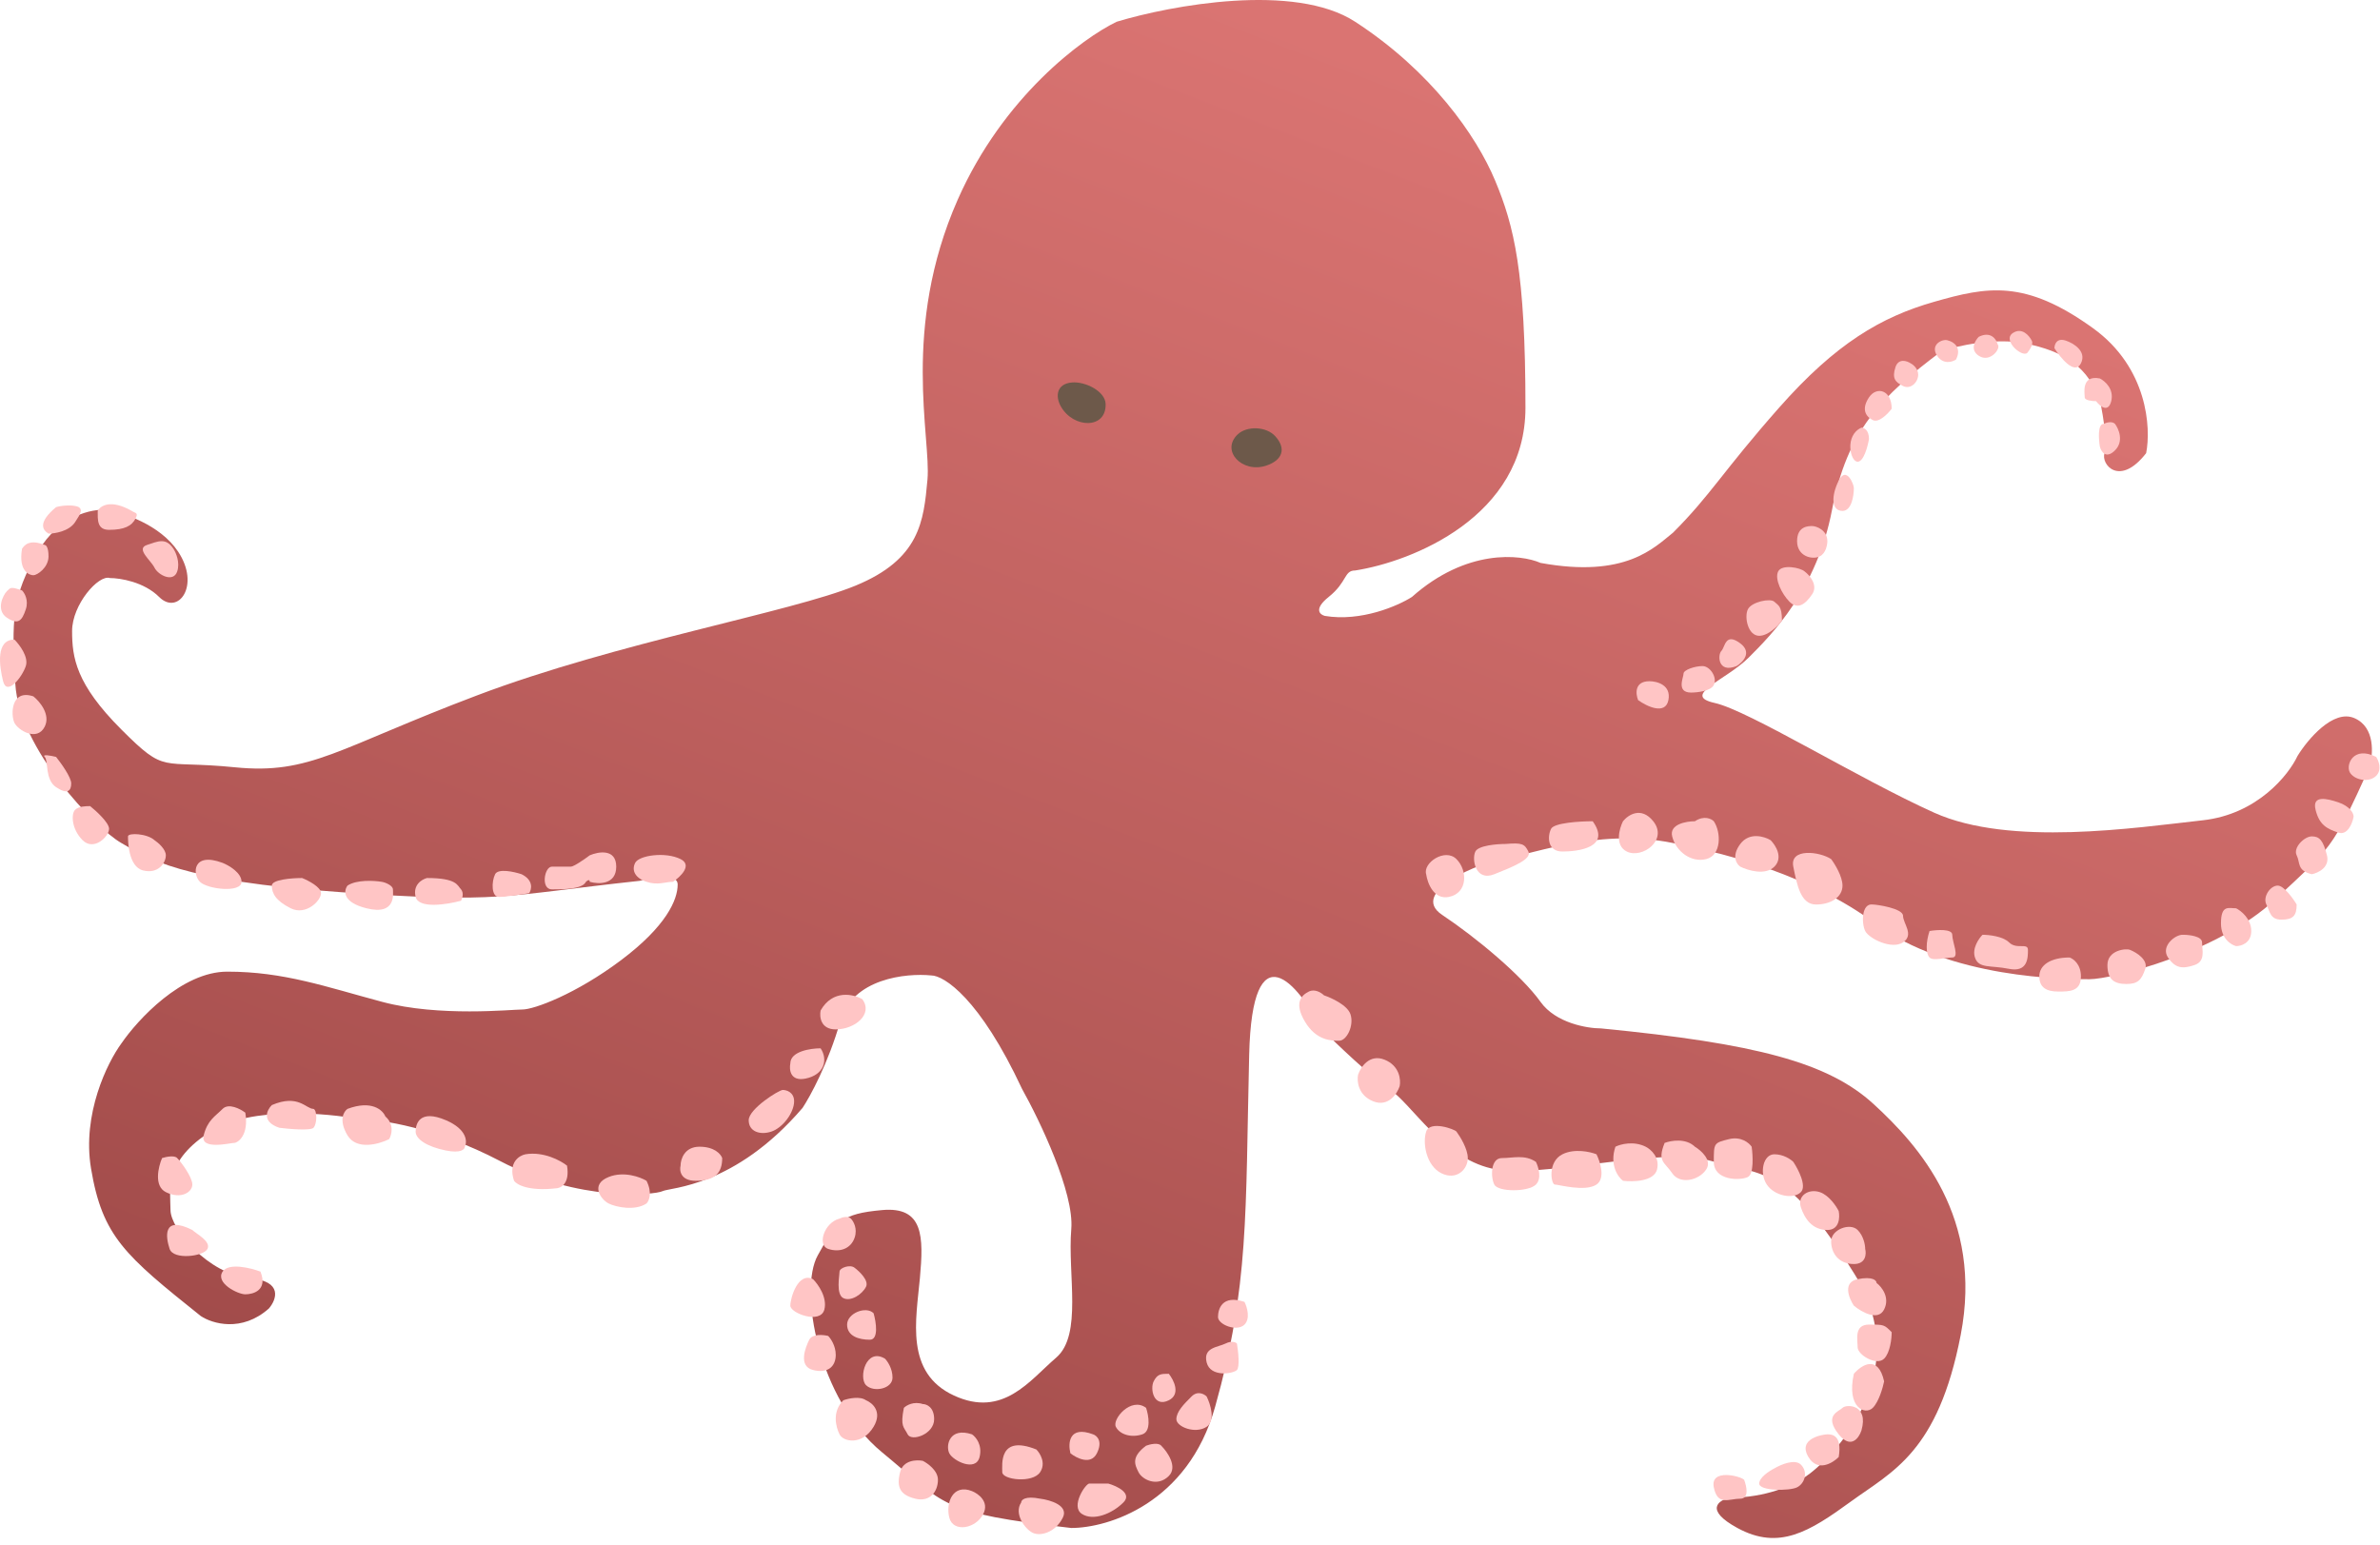 <svg width="228" height="148" viewBox="0 0 228 148" fill="none" xmlns="http://www.w3.org/2000/svg">
<path d="M146.136 39.065C146.136 49.507 135.259 53.809 129.82 54.655C128.734 54.655 129.093 55.743 127.281 57.193C125.83 58.354 126.435 58.885 126.918 59.006C130.399 59.586 133.928 58.039 135.257 57.193C140.478 52.552 145.651 53.084 147.585 53.93C155.706 55.417 158.462 52.48 160.275 51.03C163.901 47.404 164.988 45.228 170.427 39.065C175.866 32.901 180.216 30.363 185.293 28.913C190.369 27.462 193.994 26.737 200.521 31.451C205.742 35.221 206.08 40.998 205.597 43.416C203.059 46.679 201.246 44.503 201.608 43.416C201.898 42.545 201.488 39.911 201.246 38.702C200.158 35.076 197.62 33.626 193.994 32.901C191.094 32.321 187.468 33.143 186.018 33.626C180.216 37.977 176.953 41.24 175.503 48.854C174.053 56.468 169.702 60.819 167.526 62.995C165.351 65.17 161 66.62 164.263 67.346C167.526 68.071 178.041 74.597 185.293 77.86C192.544 81.123 204.509 79.31 211.035 78.585C216.256 78.005 219.254 74.234 220.1 72.421C221.067 70.85 223.509 67.926 225.539 68.796C227.569 69.666 227.352 72.301 226.989 73.509C223.364 81.486 223.364 81.123 217.925 86.199C212.486 91.275 202.334 93.813 200.159 93.813C197.983 93.813 186.743 93.813 179.492 88.375C173.692 84.024 165.231 81.728 161.726 81.123C154.112 78.948 146.86 81.849 144.322 82.211C141.784 82.574 134.895 85.474 138.158 87.65C141.422 89.825 145.773 93.451 147.585 95.989C149.036 98.019 152.057 98.527 153.387 98.527C168.252 99.977 175.142 101.79 179.492 105.778C183.843 109.767 190.007 116.656 187.832 127.895C185.656 139.135 181.305 140.948 177.317 143.849C173.329 146.749 170.428 148.562 166.44 146.387C163.249 144.646 164.627 143.728 165.715 143.486C169.195 143.486 171.758 142.278 172.604 141.673C173.692 141.311 184.206 132.609 177.68 122.094C171.153 111.58 168.978 112.667 163.902 111.217C158.826 109.767 147.586 113.03 142.873 111.942C138.159 110.854 135.259 105.778 133.083 104.328C131.343 103.168 128.007 99.977 126.557 98.527C124.381 94.297 119.958 88.882 119.668 101.065C119.305 116.293 119.668 123.182 116.405 134.784C113.794 144.066 106.132 146.387 102.627 146.387C89.937 144.936 90.662 144.211 84.498 139.135C78.334 134.059 76.521 123.545 78.334 120.281L78.391 120.179C80.155 117.003 80.552 116.289 84.498 115.931C88.486 115.568 88.486 118.469 88.124 122.457C87.761 126.445 86.674 131.521 91.387 133.697C96.1 135.872 98.638 132.246 101.177 130.071C103.715 127.895 102.264 122.094 102.627 117.743C102.917 114.263 99.605 107.35 97.913 104.328C93.853 95.626 90.42 93.451 89.212 93.451C86.794 93.209 81.67 93.741 80.51 97.802C79.35 101.863 77.609 105.053 76.884 106.141C70.358 113.755 64.194 113.755 63.469 114.118C62.744 114.48 55.492 115.205 47.878 111.217C41.787 108.026 36.397 107.229 34.463 107.229C31.32 106.624 24.093 105.996 20.322 108.316C15.609 111.217 16.334 114.118 16.334 115.931C16.334 117.743 19.96 122.094 23.948 122.457C27.139 122.747 26.486 124.511 25.761 125.357C23.15 127.678 20.322 126.808 19.235 126.083C11.983 120.281 9.808 118.469 8.72 111.942C7.85 106.721 10.291 101.79 11.62 99.977C13.192 97.681 17.422 93.088 21.773 93.088C27.211 93.088 31.2 94.539 36.638 95.989C42.077 97.439 48.966 96.714 50.053 96.714C51.141 96.714 55.13 95.264 59.48 92.001C63.831 88.737 64.919 86.199 64.919 84.749C64.919 83.589 62.502 84.024 61.293 84.386C47.878 85.837 48.241 86.562 32.65 85.474C17.059 84.386 14.159 82.211 11.62 80.761C9.082 79.31 1.831 71.696 1.468 65.533C1.106 59.369 1.106 57.193 3.644 52.843C5.674 49.362 8.841 48.733 10.17 48.854C11.741 49.096 15.319 50.232 17.059 52.843C19.235 56.106 17.059 59.006 15.246 57.193C13.796 55.743 11.5 55.38 10.533 55.38C9.445 55.018 6.907 57.919 6.907 60.456C6.907 62.995 7.27 65.533 11.62 69.883C15.971 74.234 15.246 72.784 22.498 73.509C29.749 74.234 32.287 71.696 45.703 66.62C59.118 61.544 75.796 58.644 81.96 56.106C88.124 53.568 88.486 49.942 88.849 45.953C89.212 41.965 86.311 31.451 91.75 19.123C96.1 9.261 103.715 3.653 106.978 2.082C112.175 0.511 124.019 -1.689 129.82 2.082C137.071 6.796 141.422 12.959 143.235 17.31C145.048 21.661 146.136 26.012 146.136 39.065Z" fill="url(#paint0_linear_132_2683)"/>
<path d="M202.613 43.147C203.483 42.277 202.975 41.092 202.613 40.609C202.323 40.319 201.767 40.488 201.525 40.609C200.945 40.609 201.042 42.059 201.163 42.784C201.284 43.268 201.743 44.017 202.613 43.147Z" fill="#FFC5C5"/>
<path d="M202.251 38.433C202.541 37.273 201.646 36.499 201.163 36.258C199.35 35.895 199.713 37.708 199.713 38.071C199.713 38.361 200.438 38.433 200.8 38.433C201.163 38.917 201.961 39.593 202.251 38.433Z" fill="#FFC5C5"/>
<path d="M199.35 34.807C199.93 33.647 198.625 32.873 197.9 32.632C197.03 32.342 196.812 32.994 196.812 33.357C197.416 34.324 198.77 35.968 199.35 34.807Z" fill="#FFC5C5"/>
<path d="M192.824 31.907C193.694 31.326 194.395 32.148 194.637 32.632C194.823 32.922 194.473 33.478 194.274 33.72C193.911 34.445 191.736 32.632 192.824 31.907Z" fill="#FFC5C5"/>
<path d="M189.56 34.082C188.69 33.502 189.198 32.632 189.56 32.269C190.721 31.689 191.253 32.511 191.373 32.995C191.736 33.357 190.648 34.807 189.56 34.082Z" fill="#FFC5C5"/>
<path d="M187.385 34.445C187.965 33.285 187.143 32.753 186.66 32.632C186.151 32.384 184.847 32.995 185.572 34.082C186.152 34.952 187.022 34.687 187.385 34.445Z" fill="#FFC5C5"/>
<path d="M183.759 35.895C183.759 35.315 183.276 34.928 183.034 34.807C182.672 34.566 181.874 34.3 181.584 35.17C181.221 36.258 181.584 36.62 182.309 36.983C183.034 37.345 183.759 36.62 183.759 35.895Z" fill="#FFC5C5"/>
<path d="M179.408 40.246C179.989 40.536 180.859 39.642 181.221 39.158C181.221 37.345 179.771 36.983 179.046 38.071C178.321 39.158 178.683 39.883 179.408 40.246Z" fill="#FFC5C5"/>
<path d="M177.958 44.234C178.538 44.234 178.925 42.784 179.046 42.059C179.046 41.188 178.562 40.971 178.321 40.971C176.695 41.696 177.233 44.234 177.958 44.234Z" fill="#FFC5C5"/>
<path d="M176.508 48.948C177.378 48.948 177.596 47.498 177.596 46.772C177.611 46.41 176.87 44.597 176.145 46.047C175.42 47.498 175.42 48.948 176.508 48.948Z" fill="#FFC5C5"/>
<path d="M174.332 53.299C174.912 53.009 175.057 52.211 175.057 51.848C175.057 50.761 173.97 50.398 173.607 50.398C173.245 50.398 172.157 50.398 172.157 51.848C172.157 53.299 173.607 53.661 174.332 53.299Z" fill="#FFC5C5"/>
<path d="M173.607 56.924C174.187 56.054 173.365 55.111 172.882 54.749C172.49 54.386 170.707 54.024 170.344 54.749C169.981 55.474 170.707 56.924 171.432 57.65C172.157 58.375 172.882 58.012 173.607 56.924Z" fill="#FFC5C5"/>
<path d="M168.531 60.913C169.401 60.913 170.344 59.946 170.707 59.462C170.707 58.012 170.344 58.012 169.981 57.65C169.619 57.287 167.806 57.65 167.443 58.375C167.081 59.1 167.443 60.913 168.531 60.913Z" fill="#FFC5C5"/>
<path d="M166.718 61.638C167.879 62.508 166.96 63.451 166.356 63.813C164.543 64.538 164.543 62.726 164.905 62.363C165.268 62 165.268 60.55 166.718 61.638Z" fill="#FFC5C5"/>
<path d="M164.18 65.626C163.89 66.206 162.609 66.351 162.005 66.351C160.555 66.351 161.28 64.901 161.28 64.538C161.28 64.176 162.367 63.813 163.093 63.813C163.818 63.813 164.543 64.901 164.18 65.626Z" fill="#FFC5C5"/>
<path d="M159.829 67.076C160.119 65.626 158.742 65.264 158.016 65.264C156.566 65.264 156.687 66.472 156.929 67.076C157.775 67.681 159.539 68.527 159.829 67.076Z" fill="#FFC5C5"/>
<path d="M227.631 74.328C228.211 73.748 227.873 72.878 227.631 72.515C225.455 71.427 224.73 73.24 225.093 73.965C225.456 74.691 226.906 75.053 227.631 74.328Z" fill="#FFC5C5"/>
<path d="M224.005 79.767C224.876 80.057 225.335 78.921 225.456 78.316C225.553 77.954 225.093 77.229 224.005 76.866C222.918 76.503 221.467 76.141 221.83 77.591C222.192 79.041 222.918 79.404 224.005 79.767Z" fill="#FFC5C5"/>
<path d="M222.918 81.942C223.208 83.102 222.072 83.634 221.467 83.755C220.017 83.392 220.38 82.667 220.017 81.942C219.654 81.217 220.742 80.129 221.467 80.129C222.192 80.129 222.555 80.492 222.918 81.942Z" fill="#FFC5C5"/>
<path d="M218.204 84.843C218.784 84.843 219.654 86.051 220.017 86.656C220.017 87.743 219.654 88.106 218.567 88.106C217.479 88.106 217.479 87.381 217.116 86.656C216.754 85.93 217.479 84.843 218.204 84.843Z" fill="#FFC5C5"/>
<path d="M215.666 89.194C215.666 88.033 214.699 87.26 214.216 87.018C213.491 87.018 212.766 86.656 212.766 88.468C212.766 89.919 213.732 90.523 214.216 90.644C214.699 90.644 215.666 90.354 215.666 89.194Z" fill="#FFC5C5"/>
<path d="M210.953 90.281C210.953 89.701 209.744 89.556 209.14 89.556C208.415 89.499 206.964 90.644 207.689 91.732C208.415 92.819 209.14 92.819 210.227 92.457C211.315 92.094 210.953 91.006 210.953 90.281Z" fill="#FFC5C5"/>
<path d="M205.514 92.819C205.804 91.949 204.668 91.248 204.064 91.006C203.701 90.835 201.888 91.006 201.888 92.457C201.888 93.907 202.613 94.27 203.701 94.27C204.789 94.27 205.151 93.907 205.514 92.819Z" fill="#FFC5C5"/>
<path d="M199.35 93.544C199.35 92.384 198.625 91.852 198.263 91.732C196.45 91.732 195.362 92.457 195.362 93.544C195.362 94.632 196.087 94.995 197.175 94.995C198.263 94.995 199.35 94.995 199.35 93.544Z" fill="#FFC5C5"/>
<path d="M192.461 90.281C191.881 89.701 190.528 89.556 189.923 89.556C189.561 89.919 188.908 90.861 189.198 91.732C189.561 92.819 190.648 92.457 192.461 92.819C194.274 93.182 194.274 91.732 194.274 91.006C194.274 90.281 193.186 91.006 192.461 90.281Z" fill="#FFC5C5"/>
<path d="M187.023 89.556C187.023 88.976 185.572 89.073 184.847 89.194C184.485 90.281 184.485 91.369 184.847 91.732C185.21 92.094 186.298 91.732 187.023 91.732C187.748 91.732 187.023 90.281 187.023 89.556Z" fill="#FFC5C5"/>
<path d="M182.309 87.743C182.309 87.018 179.771 86.656 179.409 86.656C178.321 86.5 178.321 88.468 178.683 89.194C179.046 89.919 181.221 91.006 182.309 90.281C183.397 89.556 182.309 88.468 182.309 87.743Z" fill="#FFC5C5"/>
<path d="M176.508 84.843C176.508 83.972 175.783 82.788 175.42 82.305C174.333 81.579 171.432 81.217 171.795 83.03C172.157 84.843 172.52 86.656 173.97 86.656C175.42 86.656 176.508 85.93 176.508 84.843Z" fill="#FFC5C5"/>
<path d="M169.982 83.03C170.852 82.16 170.103 80.975 169.619 80.492C169.015 80.129 167.589 79.694 166.719 80.854C165.848 82.015 166.356 82.788 166.719 83.03C167.444 83.392 169.111 83.9 169.982 83.03Z" fill="#FFC5C5"/>
<path d="M160.192 80.129C159.902 78.969 161.522 78.679 162.368 78.679C163.238 78.099 163.939 78.437 164.18 78.679C164.905 79.767 164.905 81.942 163.455 82.305C162.005 82.667 160.555 81.579 160.192 80.129Z" fill="#FFC5C5"/>
<path d="M155.841 81.579C154.681 80.999 155.116 79.404 155.479 78.679C155.962 78.075 157.219 77.229 158.379 78.679C159.83 80.492 157.292 82.305 155.841 81.579Z" fill="#FFC5C5"/>
<path d="M148.59 79.404C148.88 78.824 151.369 78.679 152.578 78.679C154.391 81.217 151.128 81.579 149.677 81.579C148.227 81.579 148.227 80.129 148.59 79.404Z" fill="#FFC5C5"/>
<path d="M141.338 81.579C141.628 80.999 143.393 80.854 144.239 80.854C145.826 80.722 146.052 80.854 146.414 81.579C146.777 82.305 144.964 83.03 143.151 83.755C141.338 84.48 140.976 82.305 141.338 81.579Z" fill="#FFC5C5"/>
<path d="M138.8 85.93C137.35 86.221 136.746 84.601 136.625 83.755C136.29 82.667 138.438 81.217 139.525 82.305C140.613 83.392 140.613 85.568 138.8 85.93Z" fill="#FFC5C5"/>
<path d="M129.373 97.17C129.083 96.3 127.56 95.599 126.835 95.357C126.594 95.116 125.965 94.705 125.385 94.995C124.66 95.357 123.935 96.082 125.022 97.895C126.11 99.708 127.56 99.708 128.286 99.708C129.011 99.708 129.736 98.258 129.373 97.17Z" fill="#FFC5C5"/>
<path d="M132.636 101.521C134.087 102.101 134.208 103.455 134.087 104.059C133.845 104.784 132.999 106.09 131.549 105.509C130.098 104.929 129.978 103.576 130.098 102.971C130.34 102.246 131.186 100.941 132.636 101.521Z" fill="#FFC5C5"/>
<path d="M140.613 110.948C140.613 110.078 139.888 108.893 139.525 108.41C139.365 108.184 136.987 107.322 136.625 108.41C136.262 109.498 136.625 111.673 138.075 112.398C139.525 113.124 140.613 112.036 140.613 110.948Z" fill="#FFC5C5"/>
<path d="M147.139 113.486C147.72 112.906 147.381 111.794 147.139 111.311C146.052 110.585 144.964 110.948 143.876 110.948C142.789 110.948 142.789 112.761 143.151 113.486C143.514 114.211 146.414 114.211 147.139 113.486Z" fill="#FFC5C5"/>
<path d="M152.941 113.486C153.811 112.906 153.303 111.311 152.941 110.585C152.336 110.344 150.838 110.005 149.677 110.585C148.227 111.311 148.59 113.486 148.952 113.486C149.315 113.486 151.853 114.211 152.941 113.486Z" fill="#FFC5C5"/>
<path d="M158.742 112.036C159.032 110.876 158.138 110.102 157.654 109.86C156.494 109.28 155.237 109.619 154.754 109.86C154.173 111.601 154.995 112.761 155.479 113.124C156.446 113.244 158.452 113.196 158.742 112.036Z" fill="#FFC5C5"/>
<path d="M163.455 112.036C164.035 111.166 162.972 110.223 162.368 109.86C161.497 109.014 160.071 109.266 159.467 109.498C158.742 111.311 159.467 111.311 160.192 112.398C160.917 113.486 162.73 113.124 163.455 112.036Z" fill="#FFC5C5"/>
<path d="M167.444 112.761C168.024 112.471 167.927 110.706 167.806 109.86C167.565 109.498 166.791 108.845 165.631 109.135L165.631 109.135C164.18 109.498 164.18 109.498 164.18 111.311C164.18 113.124 166.719 113.124 167.444 112.761Z" fill="#FFC5C5"/>
<path d="M172.52 114.211C173.1 113.631 172.278 112.036 171.795 111.311C171.553 111.069 170.852 110.585 169.982 110.585C168.894 110.585 168.531 112.398 169.257 113.486C169.982 114.574 171.795 114.936 172.52 114.211Z" fill="#FFC5C5"/>
<path d="M175.058 117.837C176.218 117.837 176.266 116.628 176.145 116.024C175.904 115.541 175.203 114.501 174.333 114.211C173.245 113.849 172.157 114.574 172.52 115.662C172.882 116.749 173.607 117.837 175.058 117.837Z" fill="#FFC5C5"/>
<path d="M177.596 121.1C178.756 121.1 178.804 120.133 178.683 119.65C178.683 119.287 178.538 118.417 177.958 117.837C177.233 117.112 175.42 117.79 175.42 118.925C175.42 120.059 176.145 121.1 177.596 121.1Z" fill="#FFC5C5"/>
<path d="M180.496 125.451C181.076 124.291 180.255 123.276 179.771 122.913C179.771 122.671 179.409 122.26 177.958 122.55C176.508 122.841 177.112 124.363 177.596 125.088C178.321 125.693 179.916 126.611 180.496 125.451Z" fill="#FFC5C5"/>
<path d="M180.496 130.165C181.076 129.584 181.221 128.231 181.221 127.627C180.496 126.901 180.496 126.901 179.046 126.901C177.596 126.901 177.958 128.352 177.958 129.077C177.958 129.802 179.771 130.89 180.496 130.165Z" fill="#FFC5C5"/>
<path d="M179.409 134.878C179.989 134.298 180.375 132.944 180.496 132.34C179.916 129.729 178.321 130.769 177.596 131.615C176.871 134.878 178.683 135.603 179.409 134.878Z" fill="#FFC5C5"/>
<path d="M176.145 137.416C177.306 138.866 178.079 137.779 178.321 137.053C179.046 134.515 176.871 134.515 176.508 134.878C176.145 135.241 174.695 135.603 176.145 137.416Z" fill="#FFC5C5"/>
<path d="M173.245 139.591C174.115 141.042 175.541 140.196 176.145 139.591C176.508 137.416 175.42 137.416 175.058 137.416C174.695 137.416 172.157 137.779 173.245 139.591Z" fill="#FFC5C5"/>
<path d="M172.52 140.317C171.94 139.737 170.586 140.317 169.982 140.679C169.498 140.921 168.531 141.549 168.531 142.13C168.531 142.855 171.432 142.855 172.157 142.492C172.882 142.13 173.245 141.042 172.52 140.317Z" fill="#FFC5C5"/>
<path d="M166.719 143.58C167.589 143.58 167.323 142.371 167.081 141.767C166.719 141.404 163.818 140.679 164.18 142.492C164.543 144.305 165.631 143.58 166.719 143.58Z" fill="#FFC5C5"/>
<path d="M119.221 126.901C119.801 126.321 119.463 125.209 119.221 124.726C117.046 124.001 116.683 125.451 116.683 126.176C116.683 126.901 118.496 127.627 119.221 126.901Z" fill="#FFC5C5"/>
<path d="M118.496 131.252C118.786 130.962 118.617 129.439 118.496 128.714C118.375 128.593 117.988 128.424 117.408 128.714C116.683 129.077 115.233 129.077 115.595 130.527C115.958 131.977 118.133 131.615 118.496 131.252Z" fill="#FFC5C5"/>
<path d="M115.595 136.691C116.466 136.111 115.958 134.515 115.595 133.79C115.354 133.549 114.725 133.21 114.145 133.79C113.42 134.515 112.695 135.241 112.695 135.966C112.695 136.691 114.508 137.416 115.595 136.691Z" fill="#FFC5C5"/>
<path d="M111.97 134.153C113.13 133.573 112.453 132.219 111.97 131.615C111.245 131.615 110.882 131.615 110.519 132.34C110.157 133.065 110.519 134.878 111.97 134.153Z" fill="#FFC5C5"/>
<path d="M109.432 137.416C110.302 137.126 110.036 135.603 109.794 134.878C108.344 133.79 106.531 135.966 106.894 136.691C107.256 137.416 108.344 137.779 109.432 137.416Z" fill="#FFC5C5"/>
<path d="M111.97 141.404C112.84 140.534 111.849 139.108 111.245 138.504C110.954 138.173 110.157 138.366 109.794 138.504C108.344 139.591 108.707 140.317 109.069 141.042C109.432 141.767 110.882 142.492 111.97 141.404Z" fill="#FFC5C5"/>
<path d="M105.081 139.229C105.661 138.069 105.081 137.537 104.718 137.416C102.398 136.546 102.301 138.262 102.543 139.229C103.147 139.712 104.501 140.389 105.081 139.229Z" fill="#FFC5C5"/>
<path d="M107.619 143.942C108.489 143.072 107.015 142.371 106.168 142.13H104.356C103.993 142.13 102.543 144.305 103.63 145.03C104.718 145.755 106.531 145.03 107.619 143.942Z" fill="#FFC5C5"/>
<path d="M99.642 141.042C100.222 140.172 99.642 139.229 99.28 138.866C95.654 137.416 96.016 140.317 96.016 141.042C96.016 141.767 98.917 142.13 99.642 141.042Z" fill="#FFC5C5"/>
<path d="M101.818 145.393C102.398 144.232 100.609 143.701 99.642 143.58C98.192 143.29 97.829 143.701 97.829 143.942C97.104 145.03 98.192 146.48 98.917 146.843C99.642 147.206 101.092 146.843 101.818 145.393Z" fill="#FFC5C5"/>
<path d="M93.841 139.591C94.131 138.431 93.478 137.658 93.116 137.416C90.94 136.691 90.578 138.504 90.94 139.229C91.303 139.954 93.478 141.042 93.841 139.591Z" fill="#FFC5C5"/>
<path d="M94.204 145.03C94.784 143.87 93.72 143.096 93.116 142.855C91.303 142.13 90.578 143.942 90.94 145.393C91.303 146.843 93.478 146.48 94.204 145.03Z" fill="#FFC5C5"/>
<path d="M89.853 141.767C89.853 140.897 88.886 140.196 88.402 139.954C87.798 139.833 86.517 139.882 86.227 141.042C85.864 142.492 86.227 143.217 87.677 143.58C89.127 143.942 89.853 142.855 89.853 141.767Z" fill="#FFC5C5"/>
<path d="M89.49 135.966C89.49 134.805 88.765 134.515 88.402 134.515C87.532 134.225 86.831 134.636 86.589 134.878C86.227 136.691 86.589 136.691 86.952 137.416C87.315 138.141 89.49 137.416 89.49 135.966Z" fill="#FFC5C5"/>
<path d="M83.689 136.691C84.559 135.241 83.568 134.395 82.964 134.153C82.384 133.731 81.272 133.977 80.788 134.153C79.701 135.241 80.063 136.691 80.426 137.416C80.788 138.141 82.601 138.504 83.689 136.691Z" fill="#FFC5C5"/>
<path d="M85.502 131.977C85.502 131.107 85.018 130.406 84.777 130.165C82.964 129.077 82.239 131.977 82.964 132.703C83.689 133.428 85.502 133.065 85.502 131.977Z" fill="#FFC5C5"/>
<path d="M80.063 129.802C80.063 128.932 79.58 128.231 79.338 127.989C78.855 127.868 77.815 127.772 77.525 128.352C77.162 129.077 76.437 130.89 77.888 131.252C79.338 131.615 80.063 130.89 80.063 129.802Z" fill="#FFC5C5"/>
<path d="M83.326 128.352C84.197 128.352 83.931 126.66 83.689 125.814C82.964 125.088 81.151 125.814 81.151 126.901C81.151 127.989 82.239 128.352 83.326 128.352Z" fill="#FFC5C5"/>
<path d="M82.964 123.276C83.254 122.695 82.359 121.825 81.876 121.463C81.453 121.1 80.426 121.463 80.426 121.825C80.426 122.188 80.063 124.001 80.788 124.363C81.513 124.726 82.601 124.001 82.964 123.276Z" fill="#FFC5C5"/>
<path d="M78.975 125.451C79.265 124.291 78.371 123.034 77.888 122.55C76.437 121.825 75.712 124.363 75.712 125.088C75.712 125.814 78.613 126.901 78.975 125.451Z" fill="#FFC5C5"/>
<path d="M81.876 118.562C82.166 117.692 81.755 116.991 81.513 116.749C81.223 116.459 80.667 116.628 80.426 116.749C78.975 117.112 78.25 119.287 79.338 119.65C80.426 120.012 81.513 119.65 81.876 118.562Z" fill="#FFC5C5"/>
<path d="M78.613 96.808C79.773 94.777 81.755 95.237 82.601 95.72C83.689 97.17 81.876 98.621 80.063 98.621C78.613 98.621 78.492 97.412 78.613 96.808Z" fill="#FFC5C5"/>
<path d="M75.712 101.884C75.712 100.723 77.646 100.433 78.613 100.433C79.338 101.521 78.975 102.971 77.162 103.334C75.712 103.624 75.591 102.488 75.712 101.884Z" fill="#FFC5C5"/>
<path d="M71.724 107.322C71.724 106.235 74.624 104.422 74.987 104.422C75.35 104.422 76.075 104.639 76.075 105.509C76.075 106.597 74.987 108.047 73.899 108.41C72.812 108.773 71.724 108.41 71.724 107.322Z" fill="#FFC5C5"/>
<path d="M67.01 109.86C68.461 109.86 69.065 110.585 69.186 110.948C69.186 112.398 68.461 113.124 66.648 113.124C65.198 113.124 65.077 112.157 65.198 111.673C65.198 111.069 65.56 109.86 67.01 109.86Z" fill="#FFC5C5"/>
<path d="M58.309 112.761C59.759 112.181 61.33 112.761 61.934 113.124C62.514 114.284 62.176 115.057 61.934 115.299C60.847 116.024 59.034 115.662 58.309 115.299C57.584 114.936 56.496 113.486 58.309 112.761Z" fill="#FFC5C5"/>
<path d="M50.332 110.585C52.072 110.295 53.716 111.19 54.32 111.673C54.61 113.414 53.716 113.849 53.233 113.849C50.622 114.139 49.486 113.486 49.244 113.124C48.664 111.383 49.728 110.706 50.332 110.585Z" fill="#FFC5C5"/>
<path d="M42.718 107.322C44.748 108.192 44.773 109.377 44.531 109.86C44.531 110.102 44.168 110.513 42.718 110.223C40.905 109.86 39.817 109.135 39.817 108.41C39.817 107.685 40.18 106.235 42.718 107.322Z" fill="#FFC5C5"/>
<path d="M33.291 106.235C35.611 105.364 36.675 106.355 36.917 106.96C37.787 107.707 37.521 108.722 37.279 109.135C36.312 109.619 34.161 110.223 33.291 108.773C32.421 107.322 32.928 106.476 33.291 106.235Z" fill="#FFC5C5"/>
<path d="M26.039 105.872C28.578 104.784 29.303 106.235 30.028 106.235C30.39 106.333 30.39 107.685 30.028 108.047C29.738 108.338 27.732 108.168 26.765 108.047C25.024 107.467 25.556 106.355 26.039 105.872Z" fill="#FFC5C5"/>
<path d="M21.326 106.235C21.906 105.654 23.018 106.235 23.501 106.597C23.864 108.773 22.776 109.498 22.414 109.498C22.051 109.498 19.151 110.223 19.513 108.773C19.876 107.322 20.601 106.96 21.326 106.235Z" fill="#FFC5C5"/>
<path d="M18.425 113.486C18.425 112.761 17.338 111.311 16.975 110.948C16.724 110.658 15.904 110.827 15.525 110.948C15.162 111.794 14.727 113.631 15.887 114.211C17.338 114.936 18.425 114.211 18.425 113.486Z" fill="#FFC5C5"/>
<path d="M19.876 119.65C20.238 118.925 18.788 118.2 18.425 117.837C15.525 116.387 15.887 118.562 16.25 119.65C16.613 120.738 19.513 120.375 19.876 119.65Z" fill="#FFC5C5"/>
<path d="M21.326 121.825C21.906 120.955 23.985 121.463 24.952 121.825C25.677 123.638 24.227 124.001 23.501 124.001C22.776 124.001 20.601 122.913 21.326 121.825Z" fill="#FFC5C5"/>
<path d="M65.198 82.305C66.358 82.885 65.198 83.997 64.472 84.48C63.747 84.48 63.022 84.843 61.934 84.48C60.847 84.118 60.484 83.392 60.847 82.667C61.209 81.942 63.747 81.579 65.198 82.305Z" fill="#FFC5C5"/>
<path d="M59.034 83.03C59.034 84.77 57.342 84.722 56.496 84.48C56.496 84.19 56.254 84.359 56.133 84.48C55.771 85.205 53.958 85.205 52.87 85.205C51.782 85.205 52.145 83.03 52.87 83.03H54.683C54.973 83.03 56.012 82.305 56.496 81.942C57.342 81.579 59.034 81.289 59.034 83.03Z" fill="#FFC5C5"/>
<path d="M47.431 83.755C47.721 83.175 49.244 83.513 49.969 83.755C51.13 84.335 50.936 85.205 50.694 85.568C49.969 85.689 48.374 85.93 47.794 85.93C47.069 85.93 47.069 84.48 47.431 83.755Z" fill="#FFC5C5"/>
<path d="M40.905 84.118C43.806 84.118 43.806 84.843 44.168 85.205C44.458 85.56 44.289 86.078 44.168 86.293C42.839 86.656 40.107 87.091 39.817 85.93C39.527 84.77 40.422 84.238 40.905 84.118Z" fill="#FFC5C5"/>
<path d="M33.291 84.843C34.161 84.263 35.829 84.359 36.554 84.48C36.917 84.528 37.642 84.843 37.642 85.205C37.642 85.568 38.004 87.743 35.104 87.018C32.783 86.438 32.928 85.326 33.291 84.843Z" fill="#FFC5C5"/>
<path d="M30.753 85.568C30.753 84.988 29.544 84.359 28.94 84.118C27.973 84.118 26.039 84.263 26.039 84.843C26.039 85.568 26.402 86.293 27.852 87.018C29.303 87.743 30.753 86.293 30.753 85.568Z" fill="#FFC5C5"/>
<path d="M23.139 84.48C23.139 83.61 21.93 82.909 21.326 82.667C18.425 81.579 18.425 83.755 19.151 84.48C19.876 85.205 23.139 85.568 23.139 84.48Z" fill="#FFC5C5"/>
<path d="M15.887 81.942C15.887 81.362 15.162 80.734 14.8 80.492C14.075 79.84 12.262 79.767 12.262 80.129C12.262 80.492 12.262 83.03 13.712 83.392C15.162 83.755 15.887 82.667 15.887 81.942Z" fill="#FFC5C5"/>
<path d="M10.449 79.404C10.449 78.824 9.24 77.712 8.636 77.229C8.273 77.229 7.548 77.229 7.186 77.591C6.823 77.954 6.823 79.404 7.911 80.492C8.998 81.579 10.449 80.129 10.449 79.404Z" fill="#FFC5C5"/>
<path d="M6.823 75.053C6.823 74.473 5.856 73.119 5.373 72.515C4.889 72.394 3.995 72.225 4.285 72.515C4.648 72.878 4.285 74.691 5.373 75.416C6.46 76.141 6.823 75.778 6.823 75.053Z" fill="#FFC5C5"/>
<path d="M4.285 69.615C4.865 68.454 3.802 67.197 3.197 66.714C1.022 65.989 1.022 68.527 1.384 69.252C1.747 69.977 3.56 71.065 4.285 69.615Z" fill="#FFC5C5"/>
<path d="M2.472 63.813C2.762 62.943 1.868 61.759 1.384 61.275C-0.429 61.275 -0.066 63.813 0.297 65.264C0.659 66.714 2.11 64.901 2.472 63.813Z" fill="#FFC5C5"/>
<path d="M2.472 58.375C2.762 57.505 2.351 56.803 2.11 56.562C1.022 56.199 1.022 56.275 0.659 56.638C0.297 57 -0.429 58.451 0.659 59.176C1.747 59.901 2.11 59.462 2.472 58.375Z" fill="#FFC5C5"/>
<path d="M4.648 53.299C4.648 52.428 4.406 52.211 4.285 52.211C2.835 51.631 2.351 52.211 2.11 52.574C1.747 54.749 2.835 55.111 3.197 55.111C3.56 55.111 4.648 54.386 4.648 53.299Z" fill="#FFC5C5"/>
<path d="M7.186 50.035C7.766 49.165 7.911 48.827 7.548 48.585C6.968 48.295 5.735 48.464 5.373 48.585C3.632 50.035 4.043 50.761 4.648 51.123C5.252 51.123 6.605 50.906 7.186 50.035Z" fill="#FFC5C5"/>
<path d="M12.987 49.673C13.277 49.093 12.987 49.19 12.624 48.948C10.594 47.788 9.603 48.464 9.361 48.948C9.361 49.794 9.288 50.761 10.449 50.761C11.899 50.761 12.624 50.398 12.987 49.673Z" fill="#FFC5C5"/>
<path d="M16.975 54.749C17.265 53.879 16.854 52.936 16.613 52.574C15.887 51.486 15.162 51.848 14.075 52.211C12.987 52.574 14.437 53.661 14.8 54.386C15.162 55.111 16.613 55.837 16.975 54.749Z" fill="#FFC5C5"/>
<path d="M102.693 36.642C103.985 36.534 105.878 37.486 105.917 38.701C105.995 41.131 102.833 41.063 101.633 38.948C101.07 37.956 101.223 36.764 102.693 36.642Z" fill="#6D594A"/>
<path d="M122.176 41.8C121.307 40.837 119.457 40.791 118.584 41.602C116.9 43.166 118.993 45.374 121.301 44.61C122.84 44.1 123.263 43.003 122.176 41.8Z" fill="#6D594A"/>
<defs>
<linearGradient id="paint0_linear_132_2683" x1="134.374" y1="6.856" x2="54.391" y2="213.899" gradientUnits="userSpaceOnUse">
<stop stop-color="#DA7472"/>
<stop offset="0.922" stop-color="#8F3E3D"/>
</linearGradient>
</defs>
</svg>
